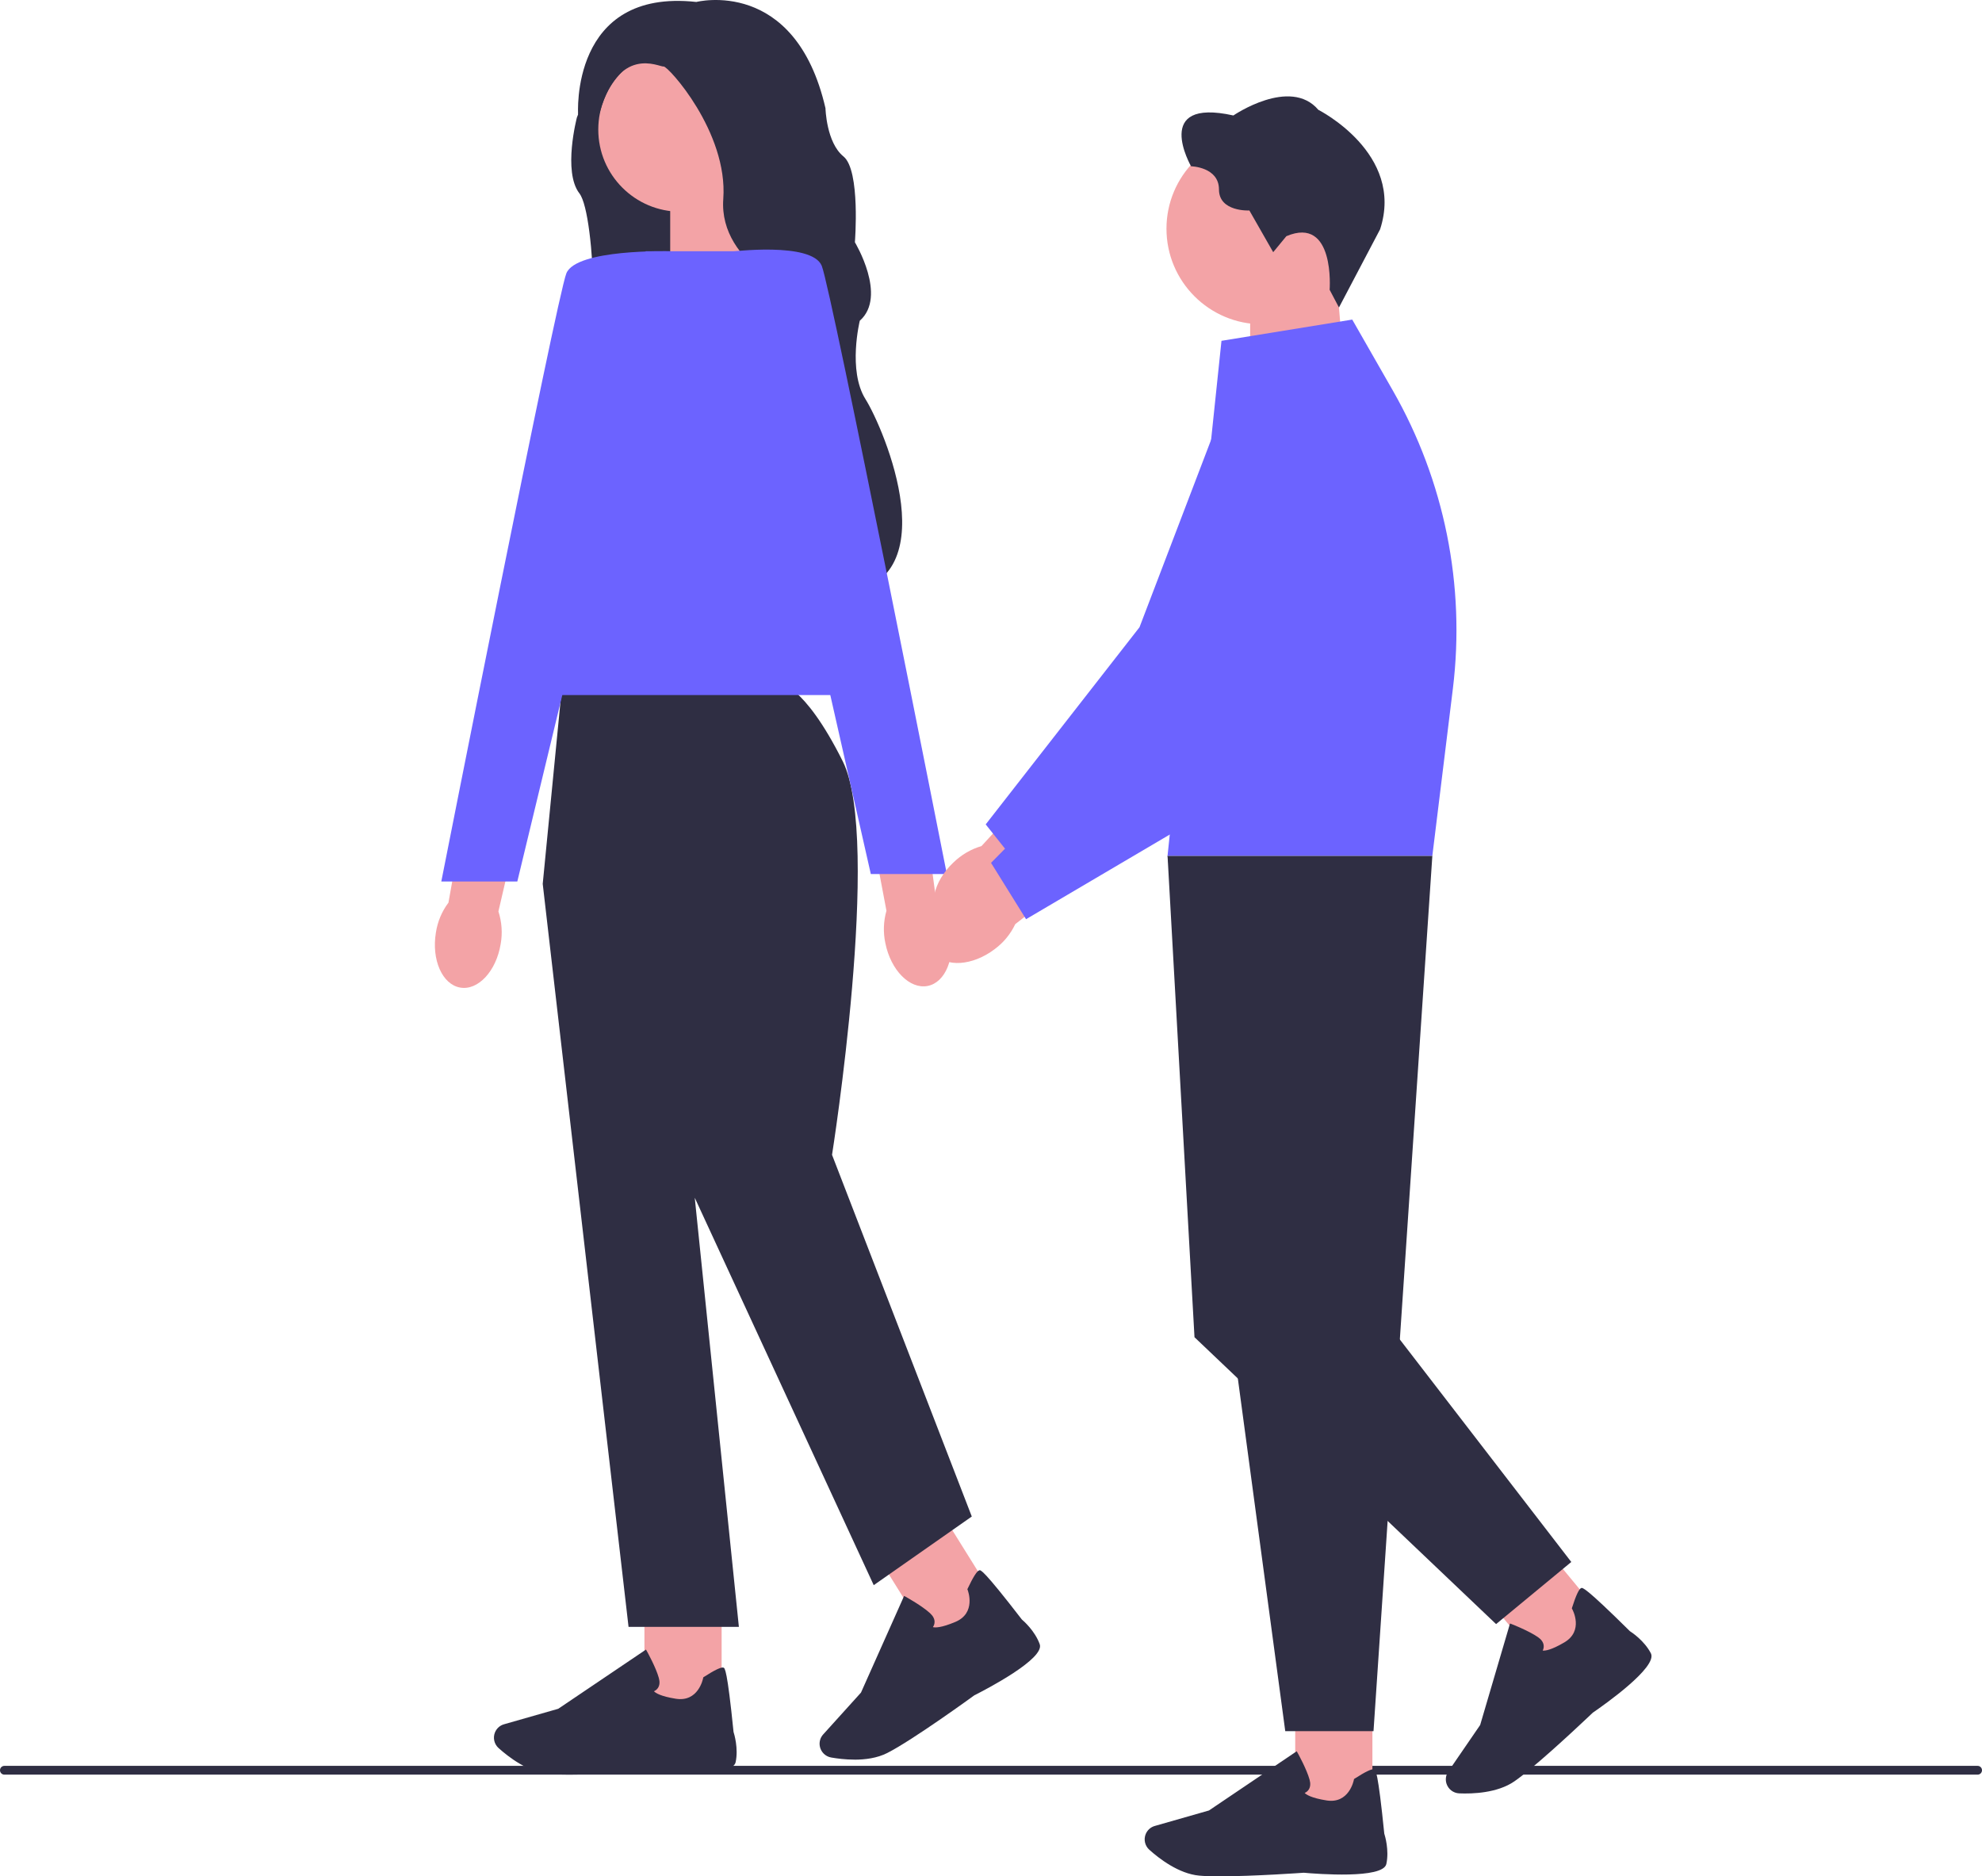 <svg xmlns="http://www.w3.org/2000/svg" xmlns:xlink="http://www.w3.org/1999/xlink" width="537.64" height="508.91" viewBox="0 0 537.64 508.91"><path d="m0,480.14c0,.66.53,1.19,1.19,1.19h535.26c.66,0,1.19-.53,1.19-1.19s-.53-1.19-1.19-1.19H1.19c-.66,0-1.19.53-1.19,1.19Z" fill="#2f2e43" stroke-width="0"/><path d="m160.71,21.3l-4.21,10.53s-3.88,14.74.67,20.62c4.54,5.87,5.55,50.88.67,54.2-4.88,3.33,61.85-30.82,61.85-30.82,0,0-26.05-60.41-26.49-60.63s-17.51-5.54-17.51-5.54l-14.96,11.64s-.02,0-.02,0Z" fill="#2f2e43" stroke-width="0"/><polygon points="204.16 73.35 181.8 80.7 181.8 48.52 202.08 48.52 204.16 73.35" fill="#f3a3a6" stroke-width="0"/><path id="uuid-bb1e70bb-146f-43f8-9ef8-107ef6e1721c-44-89-87-44-44-105-99-127-111" d="m135.81,256.05c-1.21,7.37-6.13,12.66-10.98,11.81-4.85-.85-7.81-7.52-6.59-14.9.44-2.95,1.61-5.75,3.41-8.14l5.54-31.17,15.08,3.16-7.07,30.39c.93,2.88,1.14,5.91.61,8.85h0Z" fill="#f3a3a6" stroke-width="0"/><rect x="174.81" y="433.64" width="20.94" height="29.71" fill="#f3a3a6" stroke-width="0"/><path d="m154.42,481.33c-2.2,0-4.16-.05-5.64-.19-5.56-.51-10.87-4.62-13.54-7.02-1.2-1.08-1.58-2.8-.96-4.28h0c.45-1.06,1.34-1.86,2.45-2.17l14.7-4.2,23.8-16.06.27.48c.1.18,2.44,4.39,3.22,7.23.3,1.08.22,1.98-.23,2.68-.31.48-.75.76-1.1.92.43.45,1.78,1.37,5.94,2.03,6.07.96,7.35-5.33,7.4-5.59l.04-.21.18-.12c2.89-1.86,4.67-2.71,5.28-2.53.38.11,1.02.31,2.75,17.44.17.54,1.38,4.48.56,8.25-.89,4.1-18.81,2.69-22.4,2.37-.1.01-13.52.97-22.71.97h0Z" fill="#2f2e43" stroke-width="0"/><rect x="243.89" y="413.6" width="20.94" height="29.71" transform="translate(-188.2 199.51) rotate(-31.95)" fill="#f3a3a6" stroke-width="0"/><path d="m231.78,477.26c-2.46,0-4.72-.3-6.33-.58-1.58-.28-2.82-1.54-3.08-3.12h0c-.18-1.14.15-2.29.93-3.14l10.25-11.34,11.7-26.22.48.26c.18.1,4.39,2.43,6.56,4.43.83.76,1.24,1.57,1.22,2.4,0,.58-.23,1.04-.45,1.37.6.16,2.23.22,6.11-1.42,5.66-2.39,3.42-8.41,3.32-8.66l-.08-.2.09-.19c1.47-3.11,2.52-4.77,3.14-4.94.39-.11,1.03-.28,11.56,13.35.43.36,3.54,3.07,4.84,6.7,1.41,3.95-14.54,12.24-17.75,13.86-.1.08-16.79,12.21-23.65,15.66-2.72,1.37-5.94,1.79-8.87,1.79h0Z" fill="#2f2e43" stroke-width="0"/><path d="m211.17,185.19h-58.63l-5.32,54.54,23.28,201.52h29.93l-11.97-116.39,48.55,105.08,26.6-18.62-37.91-98.1s13.54-85.46,2.9-106.75c-10.64-21.28-17.43-21.28-17.43-21.28h0Z" fill="#2f2e43" stroke-width="0"/><polygon points="240.33 188.52 138.58 188.52 175.16 68.14 215.73 68.14 240.33 188.52" fill="#6c63ff" stroke-width="0"/><path d="m181.56,68.15s-25.27-.67-27.93,5.99c-2.66,6.65-33.92,164.94-33.92,164.94h20.62l41.24-170.93h-.01Z" fill="#6c63ff" stroke-width="0"/><circle cx="184.57" cy="35.14" r="22.28" fill="#f3a3a6" stroke-width="0"/><path d="m188.89.53s26.82-6.87,35.03,28.82c0,0,.22,9.31,4.88,13.08s3.1,23.28,3.1,23.28c0,0,8.87,14.63,1.33,21.28,0,0-3.33,13.52,1.55,21.28s23.28,50.44-7.32,53.04c0,0-15.52-9.37-8.2-37.3s-.89-43.36-.89-43.36c0,0-23.5-8.52-22.17-26.7,1.33-18.18-15.08-36.14-16.18-35.91s-12.64-6.43-17.74,13.97l-5.46-.93S154.53-3.24,188.89.53Z" fill="#2f2e43" stroke-width="0"/><path id="uuid-eeb5b608-6ee1-4f81-854a-587534d39606-45-90-88-45-45-106-100-128-112" d="m257.7,252.48c1.49,7.32-1.24,14.01-6.08,14.94-4.84.93-9.97-4.26-11.45-11.58-.63-2.92-.53-5.94.29-8.82l-5.89-31.11,15.22-2.41,4.19,30.92c1.89,2.36,3.16,5.12,3.72,8.06h0Z" fill="#f3a3a6" stroke-width="0"/><path d="m198,68.29s22.26-2.82,24.92,3.83,33.92,164.94,33.92,164.94h-20.62l-38.22-168.77h0Z" fill="#6c63ff" stroke-width="0"/><path id="uuid-88df1b5d-ca7e-43f8-926d-2353a0ed292e-46-91-89-46-46-107-101-129-113" d="m258.58,233.97c-5.4,5.16-6.99,12.21-3.54,15.73,3.44,3.53,10.61,2.2,16.02-2.97,2.19-2.03,3.83-4.57,4.8-7.41l22.6-22.18-11.12-10.66-21.09,22.99c-2.9.86-5.52,2.4-7.65,4.49h-.02Z" fill="#f3a3a6" stroke-width="0"/><path d="m267.39,223.59l41.71-53.46,21.95-57.45c2.4-6.27,7.45-11,13.87-12.97,6.42-1.97,13.26-.9,18.76,2.95,8.99,6.28,11.86,18.31,6.68,27.98l-33.83,63.13-.05.1-57.89,43.82-11.2-14.08v-.02Z" fill="#6c63ff" stroke-width="0"/><polygon points="365.14 106.48 339.12 115.03 339.12 77.59 362.72 77.59 365.14 106.48" fill="#f3a3a6" stroke-width="0"/><circle cx="342.34" cy="62.03" r="25.92" fill="#f3a3a6" stroke-width="0"/><path d="m348.94,64.06l-3.57,4.34-6.46-11.31s-8.25.43-8.25-5.7-7.57-6.29-7.57-6.29c0,0-10.72-18.71,11.48-13.78,0,0,15.39-10.55,23.05-1.53,0,0,23.47,11.82,16.75,32.4l-11.16,21.21-2.53-4.8s1.53-20.16-11.74-14.54Z" fill="#2f2e43" stroke-width="0"/><rect x="351.34" y="461.22" width="20.94" height="29.71" fill="#f3a3a6" stroke-width="0"/><path d="m330.94,508.91c-2.2,0-4.16-.05-5.64-.19-5.56-.51-10.87-4.62-13.54-7.02-1.2-1.08-1.58-2.8-.96-4.28h0c.45-1.06,1.34-1.86,2.45-2.17l14.7-4.2,23.8-16.06.27.48c.1.18,2.44,4.39,3.22,7.23.3,1.08.22,1.98-.23,2.68-.31.48-.75.76-1.1.92.43.45,1.78,1.37,5.94,2.03,6.07.96,7.35-5.33,7.4-5.59l.04-.21.18-.12c2.89-1.86,4.67-2.71,5.28-2.53.38.11,1.02.31,2.75,17.44.17.54,1.38,4.48.56,8.25-.89,4.1-18.81,2.69-22.4,2.37-.1.01-13.52.97-22.71.97h0Z" fill="#2f2e43" stroke-width="0"/><rect x="407.56" y="419.96" width="20.94" height="29.71" transform="translate(-181.23 366.24) rotate(-39.6)" fill="#f3a3a6" stroke-width="0"/><path d="m415.19,479.74c-1.7,1.4-3.24,2.61-4.46,3.45-4.61,3.15-11.32,3.37-14.9,3.22-1.61-.07-3-1.15-3.47-2.69h0c-.33-1.11-.15-2.29.5-3.24l8.65-12.61,8.1-27.54.51.2c.19.07,4.67,1.83,7.09,3.52.92.64,1.43,1.39,1.53,2.21.07.57-.09,1.07-.26,1.42.62.07,2.24-.08,5.87-2.22,5.29-3.12,2.27-8.79,2.13-9.03l-.1-.19.06-.2c1.04-3.28,1.87-5.06,2.46-5.31.37-.16.98-.42,13.23,11.69.48.3,3.92,2.57,5.69,6,1.93,3.73-12.78,14.07-15.75,16.1-.07.07-9.8,9.36-16.88,15.22h0Z" fill="#2f2e43" stroke-width="0"/><path d="m316.71,232.11h71.83l-15.96,237.43h-23.94l-31.92-237.43h0Z" fill="#2f2e43" stroke-width="0"/><polygon points="331.34 245.19 316.71 232.11 324.02 362.69 405.83 440.5 426.23 423.65 378.56 361.8 331.34 245.19" fill="#2f2e43" stroke-width="0"/><path d="m331.34,92.44l35.47-5.76,11.02,19.26c14,24.48,19.71,52.84,16.28,80.84l-5.57,45.33h-71.83l14.63-139.67s0,0,0,0Z" fill="#6c63ff" stroke-width="0"/><path id="uuid-46bdddeb-8c3f-4fea-a5c7-33aa4ef4575e-47-92-90-47-47-108-102-130-114" d="m258.87,243.34c-5.96,4.51-8.35,11.32-5.34,15.22s10.29,3.41,16.25-1.1c2.41-1.77,4.34-4.1,5.62-6.81l25-19.42-9.82-11.88-23.61,20.41c-2.98.52-5.76,1.75-8.12,3.58h.02Z" fill="#f3a3a6" stroke-width="0"/><path d="m268.82,234.04l47.6-48.29,28.43-54.53c3.1-5.95,8.67-10.07,15.28-11.29,6.6-1.22,13.27.64,18.3,5.09,8.21,7.28,9.67,19.56,3.41,28.56l-40.89,58.8-.06.09-62.56,36.84-9.5-15.28h-.01Z" fill="#6c63ff" stroke-width="0"/></svg>